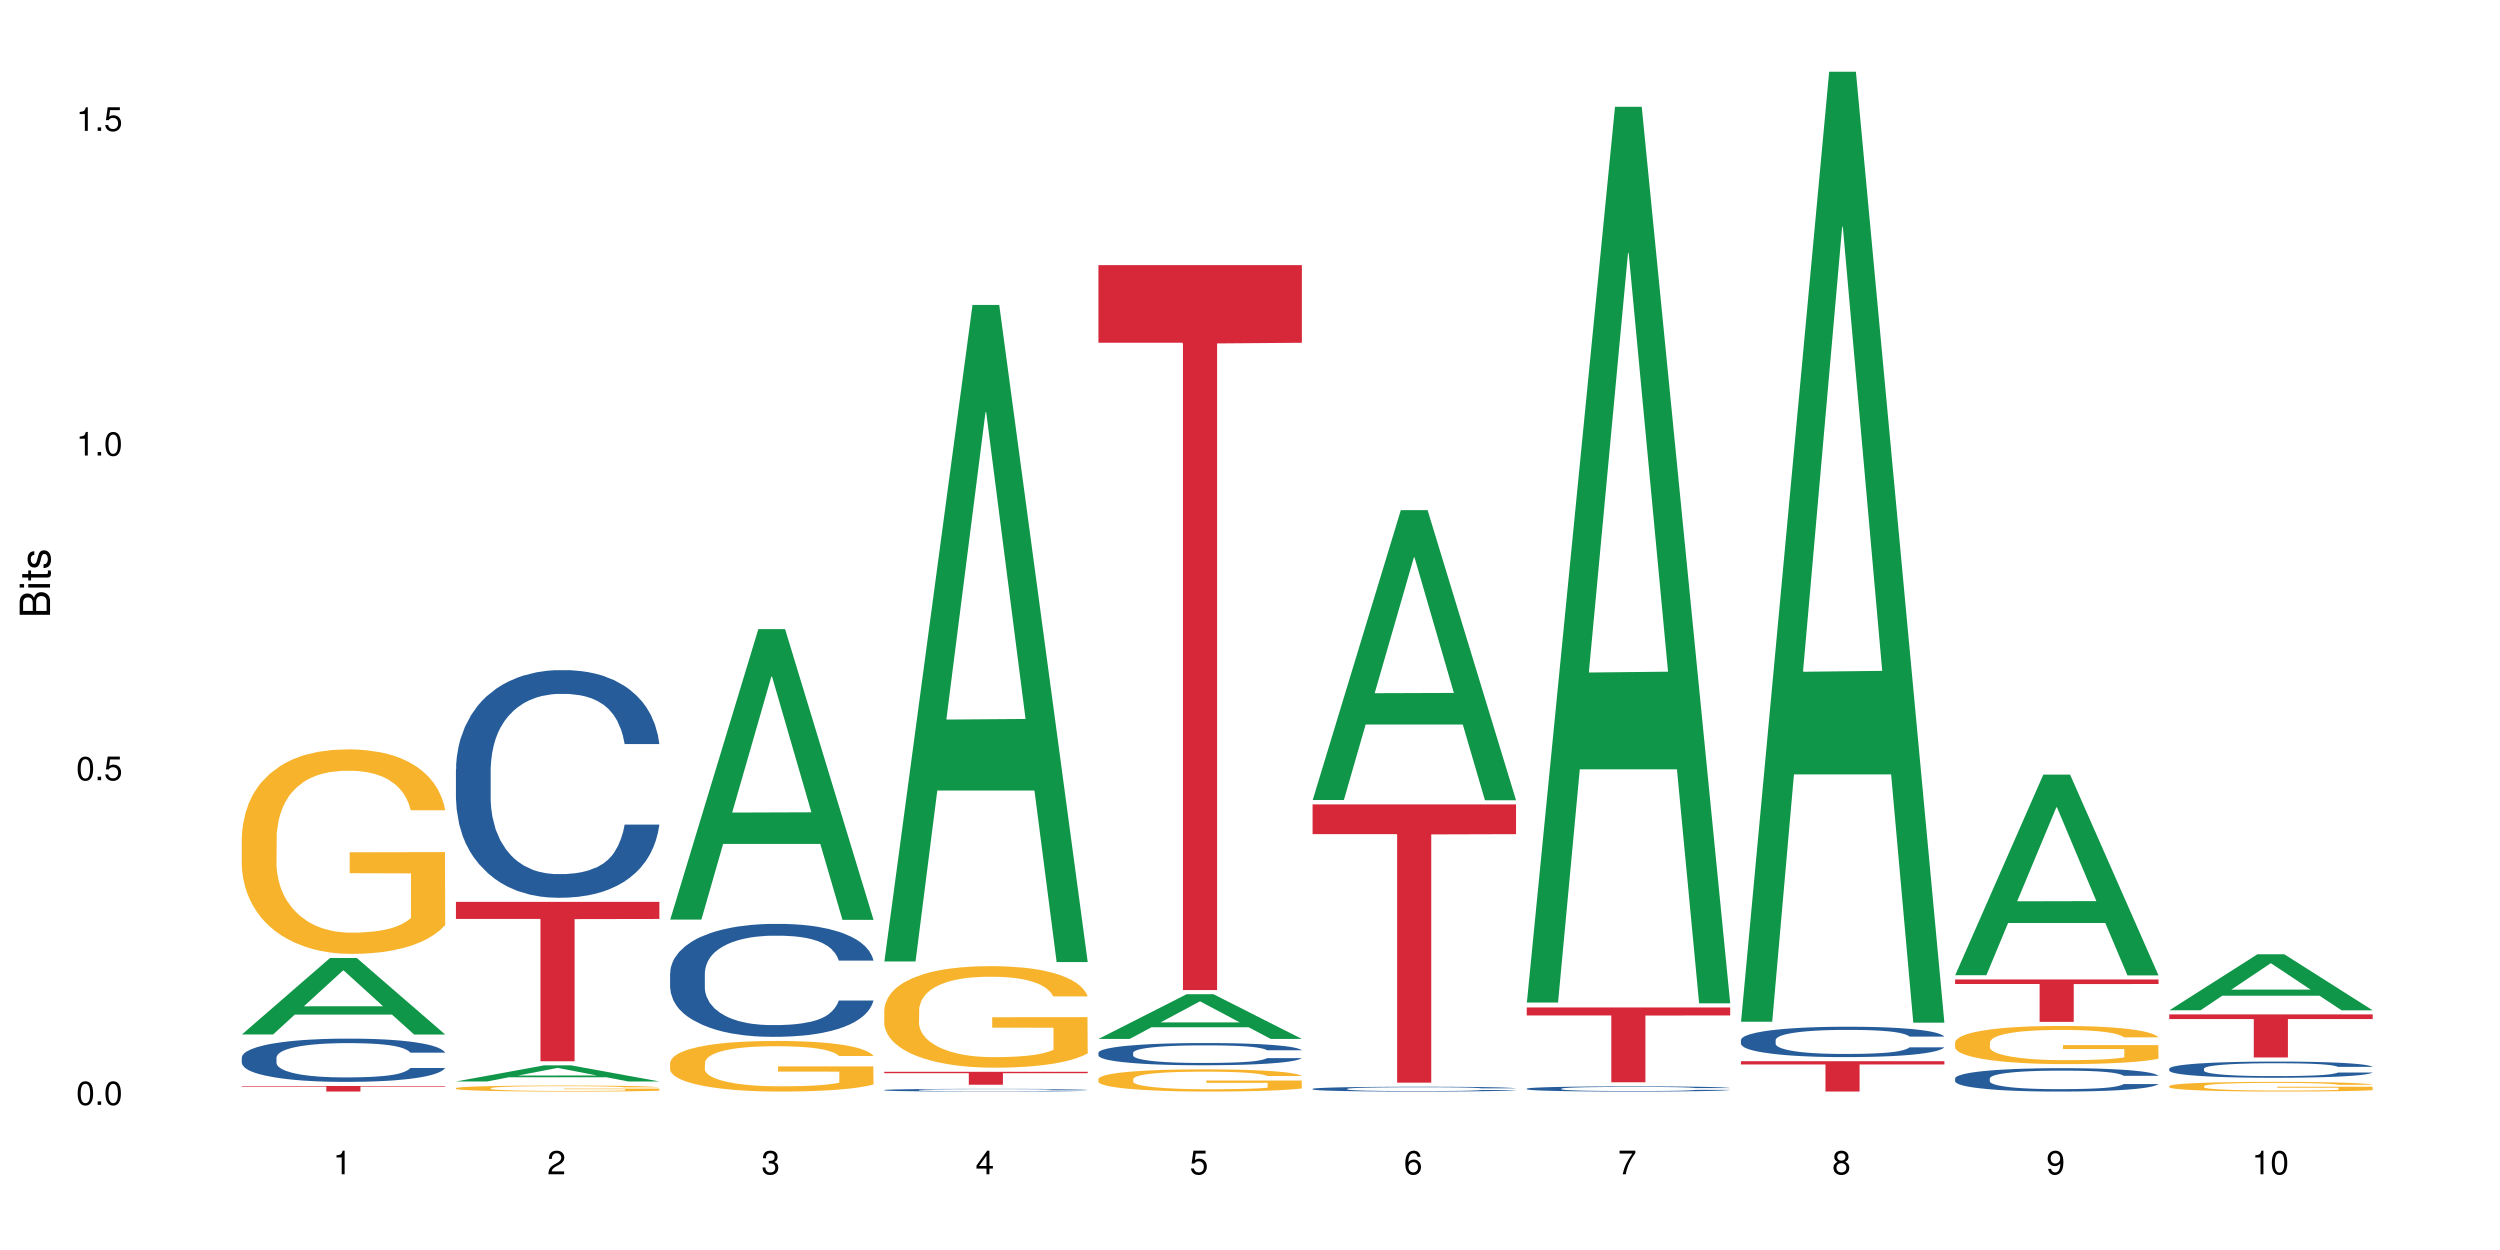 <?xml version="1.0" encoding="UTF-8"?>
<svg xmlns="http://www.w3.org/2000/svg" xmlns:xlink="http://www.w3.org/1999/xlink" width="720pt" height="360pt" viewBox="0 0 720 360" version="1.1">
<defs>
<g>
<symbol overflow="visible" id="glyph0-0">
<path style="stroke:none;" d=""/>
</symbol>
<symbol overflow="visible" id="glyph0-1">
<path style="stroke:none;" d="M 2.641 -6.797 C 2 -6.797 1.422 -6.531 1.078 -6.047 C 0.641 -5.453 0.406 -4.547 0.406 -3.297 C 0.406 -1 1.188 0.219 2.641 0.219 C 4.078 0.219 4.859 -1 4.859 -3.234 C 4.859 -4.562 4.656 -5.438 4.203 -6.047 C 3.844 -6.531 3.281 -6.797 2.641 -6.797 Z M 2.641 -6.047 C 3.547 -6.047 4 -5.125 4 -3.312 C 4 -1.375 3.562 -0.484 2.625 -0.484 C 1.734 -0.484 1.281 -1.422 1.281 -3.281 C 1.281 -5.141 1.734 -6.047 2.641 -6.047 Z M 2.641 -6.047 "/>
</symbol>
<symbol overflow="visible" id="glyph0-2">
<path style="stroke:none;" d="M 1.828 -1 L 0.828 -1 L 0.828 0 L 1.828 0 Z M 1.828 -1 "/>
</symbol>
<symbol overflow="visible" id="glyph0-3">
<path style="stroke:none;" d="M 4.562 -6.797 L 1.062 -6.797 L 0.547 -3.094 L 1.328 -3.094 C 1.719 -3.562 2.047 -3.734 2.578 -3.734 C 3.484 -3.734 4.062 -3.109 4.062 -2.094 C 4.062 -1.125 3.484 -0.531 2.578 -0.531 C 1.828 -0.531 1.375 -0.906 1.188 -1.672 L 0.328 -1.672 C 0.453 -1.109 0.547 -0.844 0.75 -0.594 C 1.125 -0.078 1.828 0.219 2.594 0.219 C 3.969 0.219 4.922 -0.781 4.922 -2.219 C 4.922 -3.562 4.031 -4.484 2.719 -4.484 C 2.25 -4.484 1.859 -4.359 1.469 -4.062 L 1.734 -5.969 L 4.562 -5.969 Z M 4.562 -6.797 "/>
</symbol>
<symbol overflow="visible" id="glyph0-4">
<path style="stroke:none;" d="M 2.484 -4.844 L 2.484 0 L 3.328 0 L 3.328 -6.797 L 2.766 -6.797 C 2.469 -5.75 2.281 -5.609 0.984 -5.453 L 0.984 -4.844 Z M 2.484 -4.844 "/>
</symbol>
<symbol overflow="visible" id="glyph0-5">
<path style="stroke:none;" d="M 4.859 -0.828 L 1.281 -0.828 C 1.359 -1.391 1.672 -1.75 2.5 -2.234 L 3.469 -2.75 C 4.406 -3.266 4.906 -3.969 4.906 -4.812 C 4.906 -5.375 4.672 -5.906 4.266 -6.266 C 3.859 -6.625 3.375 -6.797 2.719 -6.797 C 1.859 -6.797 1.219 -6.5 0.844 -5.922 C 0.609 -5.562 0.5 -5.125 0.484 -4.438 L 1.328 -4.438 C 1.359 -4.906 1.406 -5.188 1.531 -5.406 C 1.75 -5.812 2.188 -6.062 2.703 -6.062 C 3.469 -6.062 4.031 -5.516 4.031 -4.781 C 4.031 -4.25 3.719 -3.797 3.125 -3.438 L 2.234 -2.938 C 0.812 -2.141 0.406 -1.5 0.328 0 L 4.859 0 Z M 4.859 -0.828 "/>
</symbol>
<symbol overflow="visible" id="glyph0-6">
<path style="stroke:none;" d="M 2.125 -3.125 L 2.578 -3.125 C 3.516 -3.125 3.984 -2.703 3.984 -1.891 C 3.984 -1.031 3.469 -0.531 2.578 -0.531 C 1.656 -0.531 1.203 -0.984 1.156 -1.969 L 0.312 -1.969 C 0.344 -1.422 0.438 -1.078 0.609 -0.766 C 0.953 -0.109 1.625 0.219 2.547 0.219 C 3.953 0.219 4.859 -0.609 4.859 -1.906 C 4.859 -2.766 4.516 -3.25 3.703 -3.516 C 4.344 -3.766 4.656 -4.25 4.656 -4.938 C 4.656 -6.109 3.875 -6.797 2.578 -6.797 C 1.203 -6.797 0.484 -6.047 0.453 -4.609 L 1.297 -4.609 C 1.312 -5.016 1.344 -5.25 1.453 -5.453 C 1.641 -5.828 2.062 -6.062 2.594 -6.062 C 3.344 -6.062 3.797 -5.625 3.797 -4.906 C 3.797 -4.422 3.609 -4.141 3.25 -3.984 C 3.016 -3.891 2.719 -3.844 2.125 -3.844 Z M 2.125 -3.125 "/>
</symbol>
<symbol overflow="visible" id="glyph0-7">
<path style="stroke:none;" d="M 3.141 -1.625 L 3.141 0 L 3.984 0 L 3.984 -1.625 L 4.984 -1.625 L 4.984 -2.391 L 3.984 -2.391 L 3.984 -6.797 L 3.359 -6.797 L 0.266 -2.516 L 0.266 -1.625 Z M 3.141 -2.391 L 1 -2.391 L 3.141 -5.359 Z M 3.141 -2.391 "/>
</symbol>
<symbol overflow="visible" id="glyph0-8">
<path style="stroke:none;" d="M 4.781 -5.031 C 4.609 -6.141 3.891 -6.797 2.844 -6.797 C 2.094 -6.797 1.422 -6.438 1.031 -5.828 C 0.609 -5.172 0.406 -4.344 0.406 -3.094 C 0.406 -1.953 0.578 -1.234 0.984 -0.625 C 1.359 -0.078 1.953 0.219 2.703 0.219 C 3.984 0.219 4.922 -0.734 4.922 -2.078 C 4.922 -3.344 4.062 -4.234 2.844 -4.234 C 2.172 -4.234 1.641 -3.969 1.281 -3.469 C 1.281 -5.125 1.828 -6.047 2.797 -6.047 C 3.391 -6.047 3.797 -5.672 3.938 -5.031 Z M 2.734 -3.484 C 3.547 -3.484 4.062 -2.922 4.062 -2 C 4.062 -1.156 3.484 -0.531 2.703 -0.531 C 1.922 -0.531 1.328 -1.188 1.328 -2.047 C 1.328 -2.891 1.906 -3.484 2.734 -3.484 Z M 2.734 -3.484 "/>
</symbol>
<symbol overflow="visible" id="glyph0-9">
<path style="stroke:none;" d="M 4.984 -6.797 L 0.438 -6.797 L 0.438 -5.969 L 4.109 -5.969 C 2.5 -3.656 1.828 -2.234 1.328 0 L 2.219 0 C 2.594 -2.172 3.453 -4.047 4.984 -6.094 Z M 4.984 -6.797 "/>
</symbol>
<symbol overflow="visible" id="glyph0-10">
<path style="stroke:none;" d="M 3.75 -3.578 C 4.453 -4 4.688 -4.344 4.688 -4.984 C 4.688 -6.047 3.844 -6.797 2.641 -6.797 C 1.438 -6.797 0.594 -6.047 0.594 -4.984 C 0.594 -4.359 0.828 -4.016 1.516 -3.578 C 0.734 -3.203 0.359 -2.641 0.359 -1.891 C 0.359 -0.641 1.297 0.219 2.641 0.219 C 3.984 0.219 4.922 -0.641 4.922 -1.875 C 4.922 -2.641 4.531 -3.203 3.75 -3.578 Z M 2.641 -6.047 C 3.359 -6.047 3.812 -5.625 3.812 -4.969 C 3.812 -4.344 3.344 -3.922 2.641 -3.922 C 1.922 -3.922 1.453 -4.344 1.453 -4.984 C 1.453 -5.625 1.922 -6.047 2.641 -6.047 Z M 2.641 -3.203 C 3.484 -3.203 4.062 -2.672 4.062 -1.875 C 4.062 -1.062 3.484 -0.531 2.625 -0.531 C 1.797 -0.531 1.219 -1.078 1.219 -1.875 C 1.219 -2.672 1.797 -3.203 2.641 -3.203 Z M 2.641 -3.203 "/>
</symbol>
<symbol overflow="visible" id="glyph0-11">
<path style="stroke:none;" d="M 0.516 -1.547 C 0.672 -0.438 1.406 0.219 2.438 0.219 C 3.188 0.219 3.859 -0.141 4.266 -0.75 C 4.688 -1.406 4.891 -2.25 4.891 -3.484 C 4.891 -4.625 4.703 -5.359 4.312 -5.953 C 3.938 -6.5 3.344 -6.797 2.594 -6.797 C 1.297 -6.797 0.359 -5.844 0.359 -4.516 C 0.359 -3.25 1.234 -2.344 2.453 -2.344 C 3.094 -2.344 3.562 -2.578 4.016 -3.109 C 4 -1.453 3.469 -0.531 2.5 -0.531 C 1.906 -0.531 1.484 -0.906 1.359 -1.547 Z M 2.578 -6.062 C 3.375 -6.062 3.969 -5.406 3.969 -4.531 C 3.969 -3.688 3.375 -3.094 2.547 -3.094 C 1.734 -3.094 1.234 -3.672 1.234 -4.578 C 1.234 -5.438 1.797 -6.062 2.578 -6.062 Z M 2.578 -6.062 "/>
</symbol>
<symbol overflow="visible" id="glyph1-0">
<path style="stroke:none;" d=""/>
</symbol>
<symbol overflow="visible" id="glyph1-1">
<path style="stroke:none;" d="M 0 -0.953 L 0 -4.891 C 0 -5.719 -0.234 -6.344 -0.734 -6.797 C -1.188 -7.234 -1.812 -7.469 -2.5 -7.469 C -3.547 -7.469 -4.188 -7 -4.625 -5.875 C -4.984 -6.672 -5.641 -7.094 -6.531 -7.094 C -7.156 -7.094 -7.734 -6.859 -8.141 -6.391 C -8.562 -5.938 -8.75 -5.344 -8.75 -4.5 L -8.75 -0.953 Z M -4.984 -2.062 L -7.766 -2.062 L -7.766 -4.219 C -7.766 -4.844 -7.688 -5.203 -7.453 -5.5 C -7.219 -5.812 -6.859 -5.969 -6.375 -5.969 C -5.906 -5.969 -5.531 -5.812 -5.297 -5.5 C -5.062 -5.203 -4.984 -4.844 -4.984 -4.219 Z M -0.984 -2.062 L -4 -2.062 L -4 -4.781 C -4 -5.328 -3.859 -5.688 -3.578 -5.953 C -3.297 -6.219 -2.922 -6.359 -2.484 -6.359 C -2.062 -6.359 -1.688 -6.219 -1.406 -5.953 C -1.109 -5.688 -0.984 -5.328 -0.984 -4.781 Z M -0.984 -2.062 "/>
</symbol>
<symbol overflow="visible" id="glyph1-2">
<path style="stroke:none;" d="M -6.281 -1.797 L -6.281 -0.797 L 0 -0.797 L 0 -1.797 Z M -8.75 -1.797 L -8.75 -0.797 L -7.484 -0.797 L -7.484 -1.797 Z M -8.75 -1.797 "/>
</symbol>
<symbol overflow="visible" id="glyph1-3">
<path style="stroke:none;" d="M -6.281 -3.047 L -6.281 -2.016 L -8.016 -2.016 L -8.016 -1.016 L -6.281 -1.016 L -6.281 -0.172 L -5.469 -0.172 L -5.469 -1.016 L -0.719 -1.016 C -0.078 -1.016 0.281 -1.453 0.281 -2.234 C 0.281 -2.469 0.25 -2.719 0.188 -3.047 L -0.641 -3.047 C -0.609 -2.922 -0.594 -2.766 -0.594 -2.562 C -0.594 -2.141 -0.719 -2.016 -1.156 -2.016 L -5.469 -2.016 L -5.469 -3.047 Z M -6.281 -3.047 "/>
</symbol>
<symbol overflow="visible" id="glyph1-4">
<path style="stroke:none;" d="M -4.531 -5.25 C -5.766 -5.25 -6.469 -4.422 -6.469 -2.969 C -6.469 -1.516 -5.719 -0.562 -4.547 -0.562 C -3.562 -0.562 -3.094 -1.062 -2.734 -2.562 L -2.516 -3.484 C -2.344 -4.188 -2.094 -4.469 -1.625 -4.469 C -1.047 -4.469 -0.641 -3.875 -0.641 -3 C -0.641 -2.453 -0.797 -2 -1.062 -1.75 C -1.25 -1.594 -1.422 -1.531 -1.875 -1.469 L -1.875 -0.406 C -0.422 -0.453 0.281 -1.266 0.281 -2.922 C 0.281 -4.5 -0.5 -5.516 -1.719 -5.516 C -2.656 -5.516 -3.172 -4.984 -3.469 -3.734 L -3.703 -2.766 C -3.891 -1.953 -4.156 -1.609 -4.594 -1.609 C -5.172 -1.609 -5.547 -2.125 -5.547 -2.938 C -5.547 -3.75 -5.203 -4.172 -4.531 -4.203 Z M -4.531 -5.25 "/>
</symbol>
</g>
</defs>
<g id="surface101061">
<rect x="0" y="0" width="720" height="360" style="fill:rgb(100%,100%,100%);fill-opacity:1;stroke:none;"/>
<path style=" stroke:none;fill-rule:nonzero;fill:rgb(6.275%,58.824%,28.235%);fill-opacity:1;" d="M 69.629 297.934 L 69.691 297.914 L 95.047 275.902 L 102.746 275.902 L 128.223 297.953 L 119.273 297.953 L 112.887 292.199 L 84.902 292.199 L 78.645 297.934 L 69.629 297.934 L 87.598 289.816 L 110.32 289.797 L 98.988 279.508 L 98.863 279.484 L 98.738 279.547 L 87.535 289.797 L 87.598 289.816 Z M 69.629 297.934 "/>
<path style=" stroke:none;fill-rule:nonzero;fill:rgb(14.51%,36.078%,60%);fill-opacity:1;" d="M 69.629 304.551 L 69.699 304.539 L 69.699 304.266 L 69.914 303.832 L 70.414 303.289 L 70.914 302.91 L 72.203 302.242 L 73.988 301.594 L 75.848 301.09 L 77.203 300.797 L 78.418 300.566 L 81.207 300.148 L 82.992 299.93 L 84.922 299.738 L 87.281 299.543 L 88.996 299.43 L 92.852 299.246 L 95.711 299.168 L 97.926 299.133 L 102.715 299.133 L 105.574 299.18 L 107.645 299.238 L 109.93 299.328 L 111.859 299.43 L 115.219 299.68 L 118.219 300 L 119.578 300.18 L 121.723 300.535 L 123.367 300.875 L 124.508 301.172 L 125.797 301.594 L 126.938 302.105 L 127.797 302.684 L 128.223 303.172 L 118.219 303.172 L 117.719 302.719 L 117.148 302.367 L 116.078 301.898 L 115.004 301.57 L 113.504 301.238 L 112.148 301.023 L 110.289 300.809 L 108.645 300.672 L 106.93 300.566 L 105.285 300.5 L 102.141 300.43 L 98.5 300.43 L 97.141 300.453 L 94.355 300.547 L 92.852 300.625 L 90.711 300.785 L 89.207 300.934 L 87.422 301.16 L 86.207 301.352 L 84.707 301.648 L 83.637 301.91 L 82.422 302.285 L 81.707 302.57 L 81.062 302.891 L 80.492 303.266 L 80.062 303.664 L 79.777 304.086 L 79.633 304.492 L 79.633 306.258 L 79.777 306.668 L 80.133 307.145 L 81.062 307.84 L 82.422 308.441 L 83.992 308.922 L 85.492 309.262 L 86.352 309.422 L 87.492 309.602 L 89.281 309.832 L 91.852 310.059 L 93.352 310.148 L 95.641 310.242 L 97.996 310.285 L 101.141 310.285 L 103.93 310.242 L 105.785 310.184 L 107.715 310.094 L 110.359 309.898 L 112.004 309.715 L 113.434 309.5 L 114.504 309.285 L 115.219 309.102 L 116.293 308.75 L 117.148 308.363 L 117.793 307.965 L 118.219 307.578 L 128.223 307.578 L 127.797 308.031 L 127.152 308.477 L 126.508 308.805 L 125.508 309.203 L 124.367 309.559 L 122.723 309.957 L 121.363 310.219 L 119.578 310.504 L 117.934 310.719 L 116.148 310.91 L 113.504 311.141 L 111.789 311.254 L 109.93 311.355 L 107.715 311.445 L 104.93 311.527 L 101.93 311.57 L 99.141 311.582 L 96.141 311.559 L 93.926 311.516 L 90.996 311.414 L 87.352 311.207 L 84.707 310.992 L 82.633 310.773 L 80.848 310.547 L 78.848 310.242 L 76.273 309.738 L 74.703 309.352 L 73.633 309.035 L 72.418 308.59 L 71.559 308.191 L 70.559 307.555 L 69.844 306.746 L 69.629 306.121 Z M 69.629 304.551 "/>
<path style=" stroke:none;fill-rule:nonzero;fill:rgb(96.863%,70.196%,16.863%);fill-opacity:1;" d="M 69.629 241.047 L 69.699 240.992 L 69.699 239.918 L 69.988 237.496 L 70.703 234.16 L 71.629 231.414 L 72.629 229.266 L 73.273 228.133 L 74.344 226.52 L 75.273 225.336 L 77.633 222.914 L 80.633 220.656 L 82.277 219.688 L 84.137 218.773 L 86.777 217.75 L 87.992 217.375 L 91.711 216.512 L 95.926 215.977 L 100.57 215.812 L 102.715 215.867 L 105.645 216.082 L 109.645 216.676 L 111.934 217.215 L 113.719 217.75 L 115.578 218.449 L 117.863 219.527 L 120.008 220.816 L 121.723 222.109 L 123.438 223.723 L 124.867 225.445 L 126.082 227.328 L 127.152 229.586 L 127.797 231.469 L 128.223 233.352 L 118.293 233.352 L 117.719 231.469 L 117.078 230.016 L 116.004 228.242 L 114.934 226.949 L 113.863 225.93 L 111.859 224.531 L 110.145 223.668 L 108.004 222.914 L 105.93 222.43 L 103.57 222.109 L 102.141 222 L 98.355 222 L 94.926 222.379 L 92.926 222.809 L 91.496 223.238 L 89.496 224.047 L 88.281 224.691 L 87.566 225.121 L 85.422 226.789 L 83.992 228.297 L 83.207 229.316 L 82.207 230.934 L 81.492 232.383 L 80.707 234.535 L 80.277 236.148 L 79.703 239.809 L 79.633 249.492 L 79.848 251.535 L 80.277 253.742 L 80.848 255.68 L 81.707 257.723 L 82.562 259.285 L 84.062 261.383 L 85.352 262.781 L 86.352 263.695 L 88.281 265.148 L 89.066 265.633 L 90.922 266.602 L 92.852 267.355 L 95.211 268 L 96.996 268.32 L 99.855 268.59 L 103.5 268.59 L 107.789 268.27 L 110.504 267.836 L 112.359 267.406 L 113.574 267.031 L 115.078 266.438 L 116.148 265.902 L 117.148 265.309 L 118.363 264.395 L 118.363 251.535 L 100.715 251.484 L 100.715 245.457 L 128.152 245.402 L 128.223 266.438 L 126.723 267.891 L 124.867 269.289 L 123.078 270.367 L 121.223 271.281 L 118.578 272.305 L 116.434 272.949 L 113.148 273.703 L 110.145 274.188 L 107 274.508 L 104.215 274.672 L 100.93 274.723 L 97.996 274.617 L 94.855 274.293 L 92.352 273.863 L 90.066 273.324 L 87.781 272.625 L 84.922 271.496 L 83.062 270.582 L 81.133 269.453 L 79.203 268.105 L 77.488 266.652 L 76.348 265.523 L 75.203 264.234 L 73.988 262.621 L 72.844 260.789 L 71.988 259.121 L 71.203 257.238 L 70.629 255.465 L 70.059 253.043 L 69.773 251.105 L 69.629 249.438 Z M 69.629 241.047 "/>
<path style=" stroke:none;fill-rule:nonzero;fill:rgb(83.922%,15.686%,22.353%);fill-opacity:1;" d="M 69.629 312.762 L 128.223 312.762 L 128.223 312.934 L 103.805 312.938 L 103.805 314.371 L 93.98 314.371 L 93.98 312.938 L 93.836 312.934 L 69.629 312.934 Z M 69.629 312.762 "/>
<path style=" stroke:none;fill-rule:nonzero;fill:rgb(6.275%,58.824%,28.235%);fill-opacity:1;" d="M 131.309 311.453 L 131.371 311.449 L 156.727 306.816 L 164.426 306.816 L 189.902 311.461 L 180.953 311.461 L 174.566 310.246 L 146.582 310.246 L 140.324 311.453 L 131.309 311.453 L 149.273 309.746 L 172 309.742 L 160.668 307.574 L 160.543 307.57 L 160.418 307.582 L 149.211 309.742 L 149.273 309.746 Z M 131.309 311.453 "/>
<path style=" stroke:none;fill-rule:nonzero;fill:rgb(14.51%,36.078%,60%);fill-opacity:1;" d="M 131.309 221.543 L 131.379 221.484 L 131.379 220.043 L 131.594 217.77 L 132.094 214.891 L 132.594 212.914 L 133.883 209.379 L 135.668 205.965 L 137.523 203.328 L 138.883 201.773 L 140.098 200.574 L 142.883 198.355 L 144.672 197.219 L 146.602 196.199 L 148.957 195.184 L 150.672 194.582 L 154.531 193.625 L 157.391 193.203 L 159.605 193.023 L 164.395 193.023 L 167.25 193.266 L 169.324 193.562 L 171.609 194.043 L 173.539 194.582 L 176.898 195.902 L 179.898 197.578 L 181.258 198.535 L 183.402 200.395 L 185.043 202.191 L 186.188 203.75 L 187.473 205.965 L 188.617 208.66 L 189.477 211.719 L 189.902 214.293 L 179.898 214.293 L 179.398 211.898 L 178.828 210.039 L 177.758 207.582 L 176.684 205.848 L 175.184 204.109 L 173.824 202.969 L 171.969 201.832 L 170.324 201.113 L 168.609 200.574 L 166.965 200.215 L 163.82 199.855 L 160.176 199.855 L 158.82 199.973 L 156.031 200.453 L 154.531 200.875 L 152.387 201.711 L 150.887 202.492 L 149.102 203.688 L 147.887 204.707 L 146.387 206.266 L 145.312 207.645 L 144.098 209.621 L 143.387 211.117 L 142.742 212.797 L 142.172 214.773 L 141.742 216.871 L 141.457 219.086 L 141.312 221.242 L 141.312 230.527 L 141.457 232.688 L 141.812 235.203 L 142.742 238.855 L 144.098 242.031 L 145.672 244.547 L 147.172 246.344 L 148.031 247.184 L 149.172 248.145 L 150.961 249.34 L 153.531 250.539 L 155.031 251.02 L 157.32 251.496 L 159.676 251.738 L 162.82 251.738 L 165.609 251.496 L 167.465 251.199 L 169.395 250.719 L 172.039 249.699 L 173.684 248.742 L 175.113 247.602 L 176.184 246.465 L 176.898 245.508 L 177.969 243.648 L 178.828 241.613 L 179.473 239.516 L 179.898 237.48 L 189.902 237.48 L 189.477 239.875 L 188.832 242.211 L 188.188 243.949 L 187.188 246.047 L 186.047 247.902 L 184.402 250 L 183.043 251.379 L 181.258 252.875 L 179.613 254.016 L 177.828 255.031 L 175.184 256.23 L 173.469 256.828 L 171.609 257.367 L 169.395 257.848 L 166.609 258.266 L 163.605 258.508 L 160.82 258.566 L 157.82 258.445 L 155.605 258.207 L 152.676 257.668 L 149.031 256.59 L 146.387 255.453 L 144.312 254.312 L 142.527 253.113 L 140.527 251.496 L 137.953 248.863 L 136.383 246.824 L 135.309 245.148 L 134.094 242.812 L 133.238 240.715 L 132.238 237.359 L 131.523 233.105 L 131.309 229.809 Z M 131.309 221.543 "/>
<path style=" stroke:none;fill-rule:nonzero;fill:rgb(96.863%,70.196%,16.863%);fill-opacity:1;" d="M 131.309 313.379 L 131.379 313.379 L 131.379 313.348 L 131.664 313.277 L 132.379 313.18 L 133.309 313.098 L 134.309 313.035 L 134.953 313 L 136.023 312.953 L 136.953 312.918 L 139.312 312.848 L 142.312 312.781 L 143.957 312.754 L 145.812 312.727 L 148.457 312.695 L 149.672 312.684 L 153.391 312.66 L 157.605 312.645 L 162.25 312.641 L 164.395 312.641 L 167.324 312.648 L 171.324 312.664 L 173.613 312.68 L 175.398 312.695 L 177.254 312.715 L 179.543 312.746 L 181.688 312.785 L 183.402 312.824 L 185.117 312.871 L 186.547 312.922 L 187.762 312.977 L 188.832 313.043 L 189.477 313.098 L 189.902 313.156 L 179.973 313.156 L 179.398 313.098 L 178.758 313.055 L 177.684 313.004 L 176.613 312.965 L 175.539 312.938 L 173.539 312.895 L 171.824 312.871 L 169.68 312.848 L 167.609 312.832 L 165.25 312.824 L 163.82 312.82 L 160.035 312.82 L 156.605 312.832 L 154.605 312.844 L 153.176 312.855 L 151.172 312.879 L 149.957 312.898 L 149.246 312.914 L 147.102 312.961 L 145.672 313.004 L 144.887 313.035 L 143.887 313.082 L 143.172 313.125 L 142.383 313.188 L 141.957 313.238 L 141.383 313.344 L 141.312 313.629 L 141.527 313.688 L 141.957 313.754 L 142.527 313.812 L 143.387 313.871 L 144.242 313.918 L 145.742 313.977 L 147.027 314.02 L 148.031 314.047 L 149.957 314.09 L 150.746 314.102 L 152.602 314.133 L 154.531 314.152 L 156.891 314.172 L 158.676 314.184 L 161.535 314.191 L 165.18 314.191 L 169.469 314.18 L 172.184 314.168 L 174.039 314.156 L 175.254 314.145 L 176.754 314.129 L 177.828 314.109 L 178.828 314.094 L 180.043 314.066 L 180.043 313.688 L 162.391 313.688 L 162.391 313.512 L 189.832 313.508 L 189.902 314.129 L 188.402 314.168 L 186.547 314.211 L 184.758 314.242 L 182.902 314.27 L 180.258 314.301 L 178.113 314.32 L 174.824 314.34 L 171.824 314.355 L 168.68 314.363 L 165.895 314.367 L 162.605 314.371 L 159.676 314.367 L 156.531 314.359 L 154.031 314.344 L 151.746 314.328 L 149.457 314.309 L 146.602 314.277 L 144.742 314.25 L 142.812 314.215 L 140.883 314.176 L 139.168 314.133 L 138.027 314.102 L 136.883 314.062 L 135.668 314.016 L 134.523 313.961 L 133.668 313.91 L 132.879 313.855 L 132.309 313.805 L 131.738 313.734 L 131.453 313.676 L 131.309 313.629 Z M 131.309 313.379 "/>
<path style=" stroke:none;fill-rule:nonzero;fill:rgb(83.922%,15.686%,22.353%);fill-opacity:1;" d="M 131.309 259.746 L 189.902 259.746 L 189.902 264.66 L 165.484 264.703 L 165.484 305.637 L 155.656 305.637 L 155.656 264.746 L 155.516 264.66 L 131.309 264.66 Z M 131.309 259.746 "/>
<path style=" stroke:none;fill-rule:nonzero;fill:rgb(6.275%,58.824%,28.235%);fill-opacity:1;" d="M 192.988 264.836 L 193.051 264.758 L 218.402 181.188 L 226.105 181.188 L 251.582 264.914 L 242.629 264.914 L 236.246 243.059 L 208.262 243.059 L 202.004 264.836 L 192.988 264.836 L 210.953 234.02 L 233.68 233.938 L 222.348 194.867 L 222.223 194.789 L 222.098 195.023 L 210.891 233.938 L 210.953 234.02 Z M 192.988 264.836 "/>
<path style=" stroke:none;fill-rule:nonzero;fill:rgb(14.51%,36.078%,60%);fill-opacity:1;" d="M 192.988 280.242 L 193.059 280.215 L 193.059 279.5 L 193.273 278.371 L 193.773 276.945 L 194.273 275.965 L 195.559 274.211 L 197.348 272.516 L 199.203 271.207 L 200.562 270.434 L 201.777 269.84 L 204.562 268.738 L 206.352 268.176 L 208.281 267.668 L 210.637 267.164 L 212.352 266.867 L 216.211 266.391 L 219.07 266.184 L 221.285 266.094 L 226.074 266.094 L 228.93 266.215 L 231.004 266.363 L 233.289 266.598 L 235.219 266.867 L 238.578 267.52 L 241.578 268.352 L 242.938 268.828 L 245.082 269.75 L 246.723 270.641 L 247.867 271.414 L 249.152 272.516 L 250.297 273.852 L 251.152 275.367 L 251.582 276.648 L 241.578 276.648 L 241.078 275.457 L 240.508 274.535 L 239.434 273.316 L 238.363 272.457 L 236.863 271.594 L 235.504 271.027 L 233.648 270.465 L 232.004 270.105 L 230.289 269.84 L 228.645 269.66 L 225.5 269.484 L 221.855 269.484 L 220.5 269.543 L 217.711 269.781 L 216.211 269.988 L 214.066 270.406 L 212.566 270.789 L 210.781 271.387 L 209.566 271.891 L 208.066 272.664 L 206.992 273.348 L 205.777 274.328 L 205.062 275.07 L 204.422 275.902 L 203.848 276.883 L 203.422 277.926 L 203.133 279.023 L 202.992 280.094 L 202.992 284.703 L 203.133 285.773 L 203.492 287.02 L 204.422 288.836 L 205.777 290.41 L 207.352 291.66 L 208.852 292.551 L 209.707 292.965 L 210.852 293.441 L 212.637 294.035 L 215.211 294.633 L 216.711 294.871 L 219 295.105 L 221.355 295.227 L 224.5 295.227 L 227.289 295.105 L 229.145 294.957 L 231.074 294.719 L 233.719 294.215 L 235.363 293.738 L 236.793 293.176 L 237.863 292.609 L 238.578 292.133 L 239.648 291.211 L 240.508 290.203 L 241.148 289.16 L 241.578 288.152 L 251.582 288.152 L 251.152 289.34 L 250.512 290.5 L 249.867 291.363 L 248.867 292.402 L 247.723 293.324 L 246.082 294.363 L 244.723 295.047 L 242.938 295.789 L 241.293 296.355 L 239.508 296.859 L 236.863 297.457 L 235.148 297.754 L 233.289 298.02 L 231.074 298.258 L 228.289 298.465 L 225.285 298.586 L 222.5 298.613 L 219.5 298.555 L 217.285 298.438 L 214.352 298.168 L 210.711 297.633 L 208.066 297.07 L 205.992 296.504 L 204.207 295.91 L 202.207 295.105 L 199.633 293.801 L 198.062 292.789 L 196.988 291.957 L 195.773 290.797 L 194.918 289.758 L 193.918 288.09 L 193.203 285.98 L 192.988 284.348 Z M 192.988 280.242 "/>
<path style=" stroke:none;fill-rule:nonzero;fill:rgb(96.863%,70.196%,16.863%);fill-opacity:1;" d="M 192.988 306.039 L 193.059 306.023 L 193.059 305.758 L 193.344 305.16 L 194.059 304.332 L 194.988 303.656 L 195.988 303.121 L 196.633 302.844 L 197.703 302.441 L 198.633 302.152 L 200.992 301.551 L 203.992 300.992 L 205.637 300.754 L 207.492 300.527 L 210.137 300.273 L 211.352 300.18 L 215.066 299.969 L 219.285 299.836 L 223.93 299.793 L 226.074 299.809 L 229.004 299.859 L 233.004 300.008 L 235.289 300.141 L 237.078 300.273 L 238.934 300.445 L 241.223 300.711 L 243.367 301.031 L 245.082 301.352 L 246.797 301.75 L 248.223 302.176 L 249.438 302.645 L 250.512 303.203 L 251.152 303.668 L 251.582 304.133 L 241.648 304.133 L 241.078 303.668 L 240.434 303.309 L 239.363 302.871 L 238.293 302.551 L 237.219 302.297 L 235.219 301.949 L 233.504 301.738 L 231.359 301.551 L 229.289 301.43 L 226.93 301.352 L 225.5 301.324 L 221.715 301.324 L 218.285 301.418 L 216.281 301.523 L 214.855 301.633 L 212.852 301.832 L 211.637 301.992 L 210.922 302.098 L 208.781 302.512 L 207.352 302.883 L 206.566 303.137 L 205.562 303.535 L 204.852 303.895 L 204.062 304.426 L 203.637 304.824 L 203.062 305.73 L 202.992 308.129 L 203.207 308.633 L 203.637 309.18 L 204.207 309.66 L 205.062 310.164 L 205.922 310.551 L 207.422 311.07 L 208.707 311.414 L 209.707 311.641 L 211.637 312 L 212.426 312.121 L 214.281 312.359 L 216.211 312.547 L 218.57 312.707 L 220.355 312.785 L 223.215 312.852 L 226.859 312.852 L 231.145 312.773 L 233.863 312.668 L 235.719 312.559 L 236.934 312.469 L 238.434 312.32 L 239.508 312.188 L 240.508 312.043 L 241.723 311.816 L 241.723 308.633 L 224.07 308.621 L 224.07 307.129 L 251.512 307.117 L 251.582 312.32 L 250.082 312.68 L 248.223 313.027 L 246.438 313.293 L 244.578 313.52 L 241.938 313.773 L 239.793 313.93 L 236.504 314.117 L 233.504 314.238 L 230.359 314.316 L 227.574 314.355 L 224.285 314.371 L 221.355 314.344 L 218.211 314.266 L 215.711 314.156 L 213.426 314.023 L 211.137 313.852 L 208.281 313.57 L 206.422 313.344 L 204.492 313.066 L 202.562 312.734 L 200.848 312.375 L 199.703 312.094 L 198.562 311.773 L 197.348 311.375 L 196.203 310.922 L 195.348 310.512 L 194.559 310.043 L 193.988 309.605 L 193.418 309.008 L 193.129 308.527 L 192.988 308.113 Z M 192.988 306.039 "/>
<path style=" stroke:none;fill-rule:nonzero;fill:rgb(6.275%,58.824%,28.235%);fill-opacity:1;" d="M 254.668 276.895 L 254.73 276.715 L 280.082 87.824 L 287.781 87.824 L 313.262 277.07 L 304.309 277.07 L 297.926 227.672 L 269.941 227.672 L 263.68 276.895 L 254.668 276.895 L 272.633 207.234 L 295.359 207.059 L 284.027 118.742 L 283.902 118.562 L 283.777 119.098 L 272.57 207.059 L 272.633 207.234 Z M 254.668 276.895 "/>
<path style=" stroke:none;fill-rule:nonzero;fill:rgb(14.51%,36.078%,60%);fill-opacity:1;" d="M 254.668 313.93 L 254.738 313.926 L 254.738 313.91 L 254.953 313.883 L 255.453 313.848 L 255.953 313.824 L 257.238 313.781 L 259.027 313.742 L 260.883 313.711 L 262.242 313.691 L 263.457 313.676 L 266.242 313.652 L 268.031 313.637 L 269.957 313.625 L 272.316 313.613 L 274.031 313.605 L 277.891 313.594 L 280.75 313.59 L 282.965 313.586 L 287.75 313.586 L 290.609 313.59 L 292.684 313.594 L 294.969 313.598 L 296.898 313.605 L 300.258 313.621 L 303.258 313.641 L 304.617 313.652 L 306.758 313.676 L 308.402 313.695 L 309.547 313.715 L 310.832 313.742 L 311.977 313.773 L 312.832 313.809 L 313.262 313.84 L 303.258 313.84 L 302.758 313.812 L 302.188 313.789 L 301.113 313.762 L 300.043 313.742 L 298.543 313.719 L 297.184 313.707 L 295.328 313.691 L 293.684 313.684 L 291.969 313.676 L 290.324 313.672 L 287.18 313.668 L 283.535 313.668 L 282.18 313.672 L 279.391 313.676 L 277.891 313.68 L 275.746 313.691 L 274.246 313.699 L 272.461 313.715 L 271.246 313.727 L 269.746 313.746 L 268.672 313.762 L 267.457 313.785 L 266.742 313.805 L 266.102 313.824 L 265.527 313.848 L 265.102 313.871 L 264.812 313.898 L 264.672 313.926 L 264.672 314.035 L 264.812 314.062 L 265.172 314.09 L 266.102 314.137 L 267.457 314.172 L 269.031 314.203 L 270.531 314.223 L 271.387 314.234 L 272.531 314.246 L 274.316 314.262 L 276.891 314.273 L 278.391 314.281 L 280.676 314.285 L 283.035 314.289 L 286.18 314.289 L 288.965 314.285 L 290.824 314.281 L 292.754 314.277 L 295.398 314.266 L 297.043 314.254 L 298.469 314.238 L 299.543 314.227 L 300.258 314.215 L 301.328 314.191 L 302.188 314.168 L 302.828 314.145 L 303.258 314.117 L 313.262 314.117 L 312.832 314.148 L 312.191 314.176 L 311.547 314.195 L 310.547 314.223 L 309.402 314.242 L 307.762 314.27 L 306.402 314.285 L 304.617 314.301 L 302.973 314.316 L 301.188 314.328 L 298.543 314.344 L 296.828 314.352 L 294.969 314.355 L 292.754 314.363 L 289.969 314.367 L 286.965 314.371 L 281.176 314.371 L 278.961 314.367 L 276.031 314.359 L 272.387 314.348 L 269.746 314.332 L 267.672 314.32 L 265.887 314.305 L 263.887 314.285 L 261.312 314.254 L 259.742 314.23 L 258.668 314.211 L 257.453 314.184 L 256.598 314.156 L 255.598 314.117 L 254.883 314.066 L 254.668 314.027 Z M 254.668 313.93 "/>
<path style=" stroke:none;fill-rule:nonzero;fill:rgb(96.863%,70.196%,16.863%);fill-opacity:1;" d="M 254.668 290.777 L 254.738 290.75 L 254.738 290.219 L 255.023 289.016 L 255.738 287.359 L 256.668 285.996 L 257.668 284.93 L 258.312 284.367 L 259.383 283.566 L 260.312 282.977 L 262.672 281.777 L 265.672 280.652 L 267.316 280.172 L 269.172 279.719 L 271.816 279.211 L 273.031 279.023 L 276.746 278.598 L 280.965 278.332 L 285.609 278.25 L 287.75 278.277 L 290.68 278.383 L 294.684 278.676 L 296.969 278.945 L 298.758 279.211 L 300.613 279.559 L 302.902 280.094 L 305.043 280.734 L 306.758 281.375 L 308.473 282.176 L 309.902 283.031 L 311.117 283.965 L 312.191 285.09 L 312.832 286.023 L 313.262 286.957 L 303.328 286.957 L 302.758 286.023 L 302.113 285.301 L 301.043 284.422 L 299.973 283.781 L 298.898 283.273 L 296.898 282.578 L 295.184 282.148 L 293.039 281.777 L 290.969 281.535 L 288.609 281.375 L 287.18 281.32 L 283.395 281.32 L 279.961 281.508 L 277.961 281.723 L 276.531 281.938 L 274.531 282.336 L 273.316 282.656 L 272.602 282.871 L 270.457 283.699 L 269.031 284.445 L 268.242 284.953 L 267.242 285.758 L 266.527 286.477 L 265.742 287.547 L 265.312 288.348 L 264.742 290.164 L 264.672 294.973 L 264.887 295.988 L 265.312 297.082 L 265.887 298.043 L 266.742 299.059 L 267.602 299.832 L 269.102 300.875 L 270.387 301.57 L 271.387 302.023 L 273.316 302.746 L 274.102 302.984 L 275.961 303.465 L 277.891 303.84 L 280.25 304.16 L 282.035 304.32 L 284.895 304.453 L 288.539 304.453 L 292.824 304.293 L 295.539 304.082 L 297.398 303.867 L 298.613 303.68 L 300.113 303.387 L 301.188 303.117 L 302.188 302.824 L 303.402 302.371 L 303.402 295.988 L 285.75 295.961 L 285.75 292.969 L 313.191 292.941 L 313.262 303.387 L 311.762 304.105 L 309.902 304.801 L 308.117 305.336 L 306.258 305.789 L 303.617 306.297 L 301.473 306.617 L 298.184 306.992 L 295.184 307.234 L 292.039 307.395 L 289.254 307.473 L 285.965 307.5 L 283.035 307.445 L 279.891 307.285 L 277.391 307.07 L 275.105 306.805 L 272.816 306.457 L 269.957 305.898 L 268.102 305.441 L 266.172 304.883 L 264.242 304.215 L 262.527 303.492 L 261.383 302.934 L 260.242 302.289 L 259.027 301.488 L 257.883 300.582 L 257.023 299.754 L 256.238 298.816 L 255.668 297.938 L 255.094 296.734 L 254.809 295.773 L 254.668 294.945 Z M 254.668 290.777 "/>
<path style=" stroke:none;fill-rule:nonzero;fill:rgb(83.922%,15.686%,22.353%);fill-opacity:1;" d="M 254.668 308.68 L 313.262 308.68 L 313.262 309.078 L 288.84 309.082 L 288.84 312.406 L 279.016 312.406 L 279.016 309.086 L 278.875 309.078 L 254.668 309.078 Z M 254.668 308.68 "/>
<path style=" stroke:none;fill-rule:nonzero;fill:rgb(6.275%,58.824%,28.235%);fill-opacity:1;" d="M 316.348 299.207 L 316.41 299.195 L 341.762 286.328 L 349.461 286.328 L 374.941 299.219 L 365.988 299.219 L 359.605 295.855 L 331.621 295.855 L 325.359 299.207 L 316.348 299.207 L 334.312 294.461 L 357.039 294.449 L 345.707 288.434 L 345.582 288.422 L 345.457 288.457 L 334.25 294.449 L 334.312 294.461 Z M 316.348 299.207 "/>
<path style=" stroke:none;fill-rule:nonzero;fill:rgb(14.51%,36.078%,60%);fill-opacity:1;" d="M 316.348 303.18 L 316.418 303.176 L 316.418 303.035 L 316.633 302.812 L 317.133 302.531 L 317.633 302.34 L 318.918 301.996 L 320.703 301.66 L 322.562 301.402 L 323.922 301.25 L 325.137 301.137 L 327.922 300.918 L 329.707 300.809 L 331.637 300.707 L 333.996 300.609 L 335.711 300.551 L 339.57 300.457 L 342.43 300.414 L 344.645 300.398 L 349.43 300.398 L 352.289 300.422 L 354.363 300.449 L 356.648 300.496 L 358.578 300.551 L 361.938 300.68 L 364.938 300.844 L 366.293 300.938 L 368.438 301.117 L 370.082 301.293 L 371.227 301.445 L 372.512 301.66 L 373.656 301.926 L 374.512 302.223 L 374.941 302.473 L 364.938 302.473 L 364.438 302.238 L 363.867 302.059 L 362.793 301.82 L 361.723 301.648 L 360.223 301.48 L 358.863 301.367 L 357.004 301.258 L 355.363 301.188 L 353.648 301.137 L 352.004 301.102 L 348.859 301.066 L 345.215 301.066 L 343.855 301.078 L 341.07 301.125 L 339.57 301.164 L 337.426 301.246 L 335.926 301.32 L 334.141 301.438 L 332.926 301.539 L 331.422 301.691 L 330.352 301.824 L 329.137 302.02 L 328.422 302.164 L 327.777 302.328 L 327.207 302.52 L 326.777 302.727 L 326.492 302.941 L 326.352 303.152 L 326.352 304.059 L 326.492 304.27 L 326.852 304.516 L 327.777 304.871 L 329.137 305.18 L 330.707 305.426 L 332.211 305.602 L 333.066 305.684 L 334.211 305.777 L 335.996 305.895 L 338.57 306.012 L 340.07 306.059 L 342.355 306.105 L 344.715 306.129 L 347.859 306.129 L 350.645 306.105 L 352.504 306.074 L 354.434 306.027 L 357.078 305.93 L 358.719 305.836 L 360.148 305.727 L 361.223 305.613 L 361.938 305.52 L 363.008 305.34 L 363.867 305.141 L 364.508 304.934 L 364.938 304.738 L 374.941 304.738 L 374.512 304.969 L 373.871 305.199 L 373.227 305.367 L 372.227 305.574 L 371.082 305.754 L 369.438 305.957 L 368.082 306.094 L 366.293 306.238 L 364.652 306.352 L 362.863 306.449 L 360.223 306.566 L 358.508 306.625 L 356.648 306.68 L 354.434 306.723 L 351.645 306.766 L 348.645 306.789 L 345.859 306.793 L 342.855 306.781 L 340.641 306.758 L 337.711 306.707 L 334.066 306.602 L 331.422 306.492 L 329.352 306.379 L 327.566 306.262 L 325.562 306.105 L 322.992 305.848 L 321.418 305.648 L 320.348 305.484 L 319.133 305.258 L 318.273 305.051 L 317.273 304.727 L 316.559 304.309 L 316.348 303.988 Z M 316.348 303.18 "/>
<path style=" stroke:none;fill-rule:nonzero;fill:rgb(96.863%,70.196%,16.863%);fill-opacity:1;" d="M 316.348 310.715 L 316.418 310.707 L 316.418 310.59 L 316.703 310.328 L 317.418 309.965 L 318.348 309.668 L 319.348 309.434 L 319.992 309.312 L 321.062 309.137 L 321.992 309.008 L 324.348 308.746 L 327.352 308.5 L 328.992 308.395 L 330.852 308.297 L 333.496 308.184 L 334.711 308.145 L 338.426 308.051 L 342.641 307.992 L 347.289 307.973 L 349.43 307.98 L 352.359 308.004 L 356.363 308.066 L 358.648 308.125 L 360.434 308.184 L 362.293 308.262 L 364.578 308.379 L 366.723 308.516 L 368.438 308.656 L 370.152 308.832 L 371.582 309.02 L 372.797 309.223 L 373.871 309.469 L 374.512 309.676 L 374.941 309.879 L 365.008 309.879 L 364.438 309.676 L 363.793 309.516 L 362.723 309.324 L 361.648 309.184 L 360.578 309.074 L 358.578 308.922 L 356.863 308.828 L 354.719 308.746 L 352.645 308.691 L 350.289 308.656 L 348.859 308.645 L 345.07 308.645 L 341.641 308.688 L 339.641 308.734 L 338.211 308.781 L 336.211 308.867 L 334.996 308.938 L 334.281 308.984 L 332.137 309.164 L 330.707 309.328 L 329.922 309.441 L 328.922 309.617 L 328.207 309.773 L 327.422 310.008 L 326.992 310.184 L 326.422 310.578 L 326.352 311.633 L 326.562 311.852 L 326.992 312.094 L 327.566 312.305 L 328.422 312.523 L 329.281 312.695 L 330.781 312.922 L 332.066 313.074 L 333.066 313.172 L 334.996 313.332 L 335.781 313.383 L 337.641 313.488 L 339.57 313.57 L 341.93 313.641 L 343.715 313.676 L 346.574 313.703 L 350.219 313.703 L 354.504 313.668 L 357.219 313.621 L 359.078 313.578 L 360.293 313.535 L 361.793 313.473 L 362.863 313.414 L 363.867 313.348 L 365.078 313.25 L 365.078 311.852 L 347.43 311.848 L 347.43 311.191 L 374.871 311.188 L 374.941 313.473 L 373.441 313.629 L 371.582 313.781 L 369.797 313.898 L 367.938 313.996 L 365.293 314.109 L 363.152 314.18 L 359.863 314.258 L 356.863 314.312 L 353.719 314.348 L 350.93 314.363 L 347.645 314.371 L 344.715 314.359 L 341.57 314.324 L 339.07 314.277 L 336.781 314.219 L 334.496 314.145 L 331.637 314.02 L 329.781 313.922 L 327.852 313.797 L 325.922 313.652 L 324.207 313.496 L 323.062 313.371 L 321.918 313.23 L 320.703 313.055 L 319.562 312.859 L 318.703 312.676 L 317.918 312.473 L 317.348 312.281 L 316.773 312.016 L 316.488 311.805 L 316.348 311.625 Z M 316.348 310.715 "/>
<path style=" stroke:none;fill-rule:nonzero;fill:rgb(83.922%,15.686%,22.353%);fill-opacity:1;" d="M 316.348 76.367 L 374.941 76.367 L 374.941 98.715 L 350.52 98.91 L 350.52 285.148 L 340.695 285.148 L 340.695 99.105 L 340.555 98.715 L 316.348 98.715 Z M 316.348 76.367 "/>
<path style=" stroke:none;fill-rule:nonzero;fill:rgb(6.275%,58.824%,28.235%);fill-opacity:1;" d="M 378.023 230.402 L 378.086 230.32 L 403.441 146.91 L 411.141 146.91 L 436.621 230.48 L 427.668 230.48 L 421.281 208.664 L 393.301 208.664 L 387.039 230.402 L 378.023 230.402 L 395.992 199.641 L 418.715 199.562 L 407.387 160.562 L 407.262 160.484 L 407.137 160.723 L 395.93 199.562 L 395.992 199.641 Z M 378.023 230.402 "/>
<path style=" stroke:none;fill-rule:nonzero;fill:rgb(14.51%,36.078%,60%);fill-opacity:1;" d="M 378.023 313.586 L 378.098 313.586 L 378.098 313.555 L 378.312 313.508 L 378.812 313.445 L 379.312 313.402 L 380.598 313.328 L 382.383 313.258 L 384.242 313.199 L 385.602 313.168 L 386.812 313.141 L 389.602 313.094 L 391.387 313.07 L 393.316 313.051 L 395.676 313.027 L 397.391 313.016 L 401.25 312.996 L 404.105 312.984 L 406.324 312.98 L 411.109 312.98 L 413.969 312.988 L 416.039 312.992 L 418.328 313.004 L 420.258 313.016 L 423.613 313.043 L 426.617 313.078 L 427.973 313.098 L 430.117 313.137 L 431.762 313.176 L 432.906 313.211 L 434.191 313.258 L 435.336 313.312 L 436.191 313.379 L 436.621 313.434 L 426.617 313.434 L 426.117 313.383 L 425.543 313.344 L 424.473 313.289 L 423.402 313.254 L 421.898 313.219 L 420.543 313.191 L 418.684 313.168 L 417.039 313.152 L 415.324 313.141 L 413.684 313.133 L 410.539 313.125 L 406.895 313.125 L 405.535 313.129 L 402.75 313.141 L 401.25 313.148 L 399.105 313.168 L 397.605 313.184 L 395.816 313.207 L 394.602 313.23 L 393.102 313.262 L 392.031 313.293 L 390.816 313.332 L 390.102 313.367 L 389.457 313.402 L 388.887 313.441 L 388.457 313.488 L 388.172 313.535 L 388.027 313.578 L 388.027 313.777 L 388.172 313.824 L 388.531 313.875 L 389.457 313.953 L 390.816 314.02 L 392.387 314.074 L 393.891 314.113 L 394.746 314.129 L 395.891 314.148 L 397.676 314.176 L 400.25 314.199 L 401.75 314.211 L 404.035 314.223 L 406.395 314.227 L 409.539 314.227 L 412.324 314.223 L 414.184 314.215 L 416.113 314.203 L 418.758 314.184 L 420.398 314.164 L 421.828 314.137 L 422.902 314.113 L 423.613 314.094 L 424.688 314.055 L 425.543 314.012 L 426.188 313.969 L 426.617 313.926 L 436.621 313.926 L 436.191 313.977 L 435.547 314.023 L 434.906 314.062 L 433.906 314.105 L 432.762 314.145 L 431.117 314.188 L 429.762 314.219 L 427.973 314.25 L 426.332 314.273 L 424.543 314.297 L 421.898 314.32 L 420.184 314.332 L 418.328 314.344 L 416.113 314.355 L 413.324 314.363 L 410.324 314.371 L 407.539 314.371 L 404.535 314.367 L 402.32 314.363 L 399.391 314.352 L 395.746 314.328 L 393.102 314.305 L 391.031 314.281 L 389.242 314.254 L 387.242 314.223 L 384.672 314.164 L 383.098 314.121 L 382.027 314.086 L 380.812 314.035 L 379.953 313.992 L 378.953 313.922 L 378.238 313.832 L 378.023 313.762 Z M 378.023 313.586 "/>
<path style=" stroke:none;fill-rule:nonzero;fill:rgb(83.922%,15.686%,22.353%);fill-opacity:1;" d="M 378.023 231.66 L 436.621 231.66 L 436.621 240.238 L 412.199 240.312 L 412.199 311.801 L 402.375 311.801 L 402.375 240.387 L 402.23 240.238 L 378.023 240.238 Z M 378.023 231.66 "/>
<path style=" stroke:none;fill-rule:nonzero;fill:rgb(6.275%,58.824%,28.235%);fill-opacity:1;" d="M 439.703 288.723 L 439.766 288.48 L 465.121 30.762 L 472.82 30.762 L 498.301 288.969 L 489.348 288.969 L 482.961 221.566 L 454.98 221.566 L 448.719 288.723 L 439.703 288.723 L 457.672 193.684 L 480.395 193.441 L 469.066 72.945 L 468.938 72.703 L 468.812 73.434 L 457.609 193.441 L 457.672 193.684 Z M 439.703 288.723 "/>
<path style=" stroke:none;fill-rule:nonzero;fill:rgb(14.51%,36.078%,60%);fill-opacity:1;" d="M 439.703 313.527 L 439.777 313.523 L 439.777 313.492 L 439.988 313.441 L 440.492 313.375 L 440.992 313.328 L 442.277 313.25 L 444.062 313.172 L 445.922 313.109 L 447.277 313.074 L 448.492 313.047 L 451.281 312.996 L 453.066 312.973 L 454.996 312.949 L 457.355 312.926 L 459.07 312.91 L 462.93 312.891 L 465.785 312.879 L 468 312.875 L 472.789 312.875 L 475.648 312.883 L 477.719 312.887 L 480.008 312.898 L 481.938 312.91 L 485.293 312.941 L 488.297 312.98 L 489.652 313 L 491.797 313.043 L 493.441 313.086 L 494.582 313.121 L 495.871 313.172 L 497.012 313.234 L 497.871 313.301 L 498.301 313.359 L 488.297 313.359 L 487.797 313.305 L 487.223 313.266 L 486.152 313.207 L 485.078 313.168 L 483.578 313.129 L 482.223 313.102 L 480.363 313.078 L 478.719 313.062 L 477.004 313.047 L 475.363 313.039 L 472.219 313.031 L 468.574 313.031 L 467.215 313.035 L 464.43 313.047 L 462.93 313.055 L 460.785 313.074 L 459.285 313.094 L 457.496 313.121 L 456.281 313.141 L 454.781 313.18 L 453.711 313.211 L 452.496 313.254 L 451.781 313.289 L 451.137 313.328 L 450.566 313.371 L 450.137 313.418 L 449.852 313.469 L 449.707 313.52 L 449.707 313.73 L 449.852 313.781 L 450.207 313.836 L 451.137 313.922 L 452.496 313.992 L 454.066 314.051 L 455.566 314.094 L 456.426 314.109 L 457.57 314.133 L 459.355 314.16 L 461.926 314.188 L 463.43 314.199 L 465.715 314.211 L 468.074 314.215 L 471.219 314.215 L 474.004 314.211 L 475.863 314.203 L 477.793 314.191 L 480.434 314.168 L 482.078 314.148 L 483.508 314.121 L 484.578 314.094 L 485.293 314.074 L 486.367 314.031 L 487.223 313.984 L 487.867 313.938 L 488.297 313.891 L 498.301 313.891 L 497.871 313.945 L 497.227 313.996 L 496.586 314.039 L 495.586 314.086 L 494.441 314.129 L 492.797 314.176 L 491.441 314.207 L 489.652 314.242 L 488.008 314.266 L 486.223 314.289 L 483.578 314.316 L 481.863 314.332 L 480.008 314.344 L 477.793 314.355 L 475.004 314.363 L 472.004 314.371 L 469.215 314.371 L 466.215 314.367 L 464 314.363 L 461.07 314.352 L 457.426 314.324 L 454.781 314.301 L 452.711 314.273 L 450.922 314.246 L 448.922 314.211 L 446.352 314.148 L 444.777 314.102 L 443.707 314.066 L 442.492 314.012 L 441.633 313.965 L 440.633 313.887 L 439.918 313.789 L 439.703 313.715 Z M 439.703 313.527 "/>
<path style=" stroke:none;fill-rule:nonzero;fill:rgb(83.922%,15.686%,22.353%);fill-opacity:1;" d="M 439.703 290.148 L 498.301 290.148 L 498.301 292.453 L 473.879 292.473 L 473.879 311.695 L 464.055 311.695 L 464.055 292.492 L 463.91 292.453 L 439.703 292.453 Z M 439.703 290.148 "/>
<path style=" stroke:none;fill-rule:nonzero;fill:rgb(6.275%,58.824%,28.235%);fill-opacity:1;" d="M 501.383 294.266 L 501.445 294.008 L 526.801 20.664 L 534.5 20.664 L 559.98 294.523 L 551.027 294.523 L 544.641 223.035 L 516.66 223.035 L 510.398 294.266 L 501.383 294.266 L 519.352 193.465 L 542.074 193.207 L 530.742 65.406 L 530.617 65.148 L 530.492 65.922 L 519.289 193.207 L 519.352 193.465 Z M 501.383 294.266 "/>
<path style=" stroke:none;fill-rule:nonzero;fill:rgb(14.51%,36.078%,60%);fill-opacity:1;" d="M 501.383 299.508 L 501.453 299.5 L 501.453 299.309 L 501.668 299.004 L 502.168 298.621 L 502.668 298.355 L 503.957 297.883 L 505.742 297.43 L 507.602 297.078 L 508.957 296.867 L 510.172 296.711 L 512.961 296.414 L 514.746 296.262 L 516.676 296.125 L 519.035 295.988 L 520.75 295.91 L 524.605 295.781 L 527.465 295.727 L 529.68 295.703 L 534.469 295.703 L 537.328 295.734 L 539.398 295.773 L 541.688 295.84 L 543.613 295.91 L 546.973 296.086 L 549.977 296.309 L 551.332 296.438 L 553.477 296.684 L 555.121 296.926 L 556.262 297.133 L 557.551 297.43 L 558.691 297.789 L 559.551 298.195 L 559.98 298.539 L 549.977 298.539 L 549.473 298.219 L 548.902 297.973 L 547.832 297.645 L 546.758 297.414 L 545.258 297.18 L 543.902 297.027 L 542.043 296.879 L 540.398 296.781 L 538.684 296.711 L 537.039 296.66 L 533.898 296.613 L 530.254 296.613 L 528.895 296.629 L 526.109 296.691 L 524.605 296.75 L 522.465 296.859 L 520.961 296.965 L 519.176 297.125 L 517.961 297.262 L 516.461 297.469 L 515.391 297.652 L 514.176 297.918 L 513.461 298.117 L 512.816 298.34 L 512.246 298.605 L 511.816 298.883 L 511.531 299.18 L 511.387 299.469 L 511.387 300.707 L 511.531 300.992 L 511.887 301.328 L 512.816 301.816 L 514.176 302.242 L 515.746 302.574 L 517.246 302.816 L 518.105 302.93 L 519.246 303.055 L 521.035 303.215 L 523.605 303.375 L 525.105 303.438 L 527.395 303.504 L 529.754 303.535 L 532.895 303.535 L 535.684 303.504 L 537.543 303.465 L 539.469 303.398 L 542.113 303.262 L 543.758 303.137 L 545.188 302.984 L 546.258 302.832 L 546.973 302.703 L 548.047 302.457 L 548.902 302.184 L 549.547 301.906 L 549.977 301.633 L 559.98 301.633 L 559.551 301.953 L 558.906 302.266 L 558.266 302.496 L 557.262 302.777 L 556.121 303.023 L 554.477 303.305 L 553.117 303.488 L 551.332 303.688 L 549.688 303.84 L 547.902 303.977 L 545.258 304.137 L 543.543 304.215 L 541.688 304.285 L 539.469 304.352 L 536.684 304.406 L 533.684 304.438 L 530.895 304.445 L 527.895 304.43 L 525.68 304.398 L 522.75 304.328 L 519.105 304.184 L 516.461 304.031 L 514.391 303.879 L 512.602 303.719 L 510.602 303.504 L 508.027 303.152 L 506.457 302.879 L 505.387 302.656 L 504.172 302.344 L 503.312 302.066 L 502.312 301.617 L 501.598 301.051 L 501.383 300.609 Z M 501.383 299.508 "/>
<path style=" stroke:none;fill-rule:nonzero;fill:rgb(83.922%,15.686%,22.353%);fill-opacity:1;" d="M 501.383 305.625 L 559.98 305.625 L 559.98 306.562 L 535.559 306.57 L 535.559 314.371 L 525.734 314.371 L 525.734 306.578 L 525.59 306.562 L 501.383 306.562 Z M 501.383 305.625 "/>
<path style=" stroke:none;fill-rule:nonzero;fill:rgb(6.275%,58.824%,28.235%);fill-opacity:1;" d="M 563.062 280.859 L 563.125 280.805 L 588.48 223.082 L 596.18 223.082 L 621.656 280.914 L 612.707 280.914 L 606.32 265.816 L 578.336 265.816 L 572.078 280.859 L 563.062 280.859 L 581.031 259.574 L 603.754 259.52 L 592.422 232.531 L 592.297 232.477 L 592.172 232.641 L 580.965 259.52 L 581.031 259.574 Z M 563.062 280.859 "/>
<path style=" stroke:none;fill-rule:nonzero;fill:rgb(14.51%,36.078%,60%);fill-opacity:1;" d="M 563.062 310.57 L 563.133 310.562 L 563.133 310.414 L 563.348 310.184 L 563.848 309.887 L 564.348 309.684 L 565.637 309.32 L 567.422 308.969 L 569.281 308.699 L 570.637 308.539 L 571.852 308.418 L 574.641 308.188 L 576.426 308.074 L 578.355 307.969 L 580.711 307.863 L 582.426 307.801 L 586.285 307.703 L 589.145 307.66 L 591.359 307.641 L 596.148 307.641 L 599.004 307.668 L 601.078 307.695 L 603.363 307.746 L 605.293 307.801 L 608.652 307.938 L 611.652 308.109 L 613.012 308.207 L 615.156 308.398 L 616.797 308.582 L 617.941 308.742 L 619.227 308.969 L 620.371 309.246 L 621.23 309.562 L 621.656 309.824 L 611.652 309.824 L 611.152 309.578 L 610.582 309.387 L 609.512 309.137 L 608.438 308.957 L 606.938 308.781 L 605.578 308.664 L 603.723 308.547 L 602.078 308.473 L 600.363 308.418 L 598.719 308.379 L 595.574 308.344 L 591.93 308.344 L 590.574 308.355 L 587.785 308.406 L 586.285 308.449 L 584.145 308.535 L 582.641 308.613 L 580.855 308.738 L 579.641 308.84 L 578.141 309 L 577.066 309.145 L 575.855 309.344 L 575.141 309.5 L 574.496 309.672 L 573.926 309.875 L 573.496 310.09 L 573.211 310.316 L 573.066 310.539 L 573.066 311.492 L 573.211 311.715 L 573.566 311.973 L 574.496 312.348 L 575.855 312.672 L 577.426 312.93 L 578.926 313.117 L 579.785 313.203 L 580.926 313.301 L 582.715 313.422 L 585.285 313.547 L 586.785 313.594 L 589.074 313.645 L 591.43 313.668 L 594.574 313.668 L 597.363 313.645 L 599.219 313.613 L 601.148 313.566 L 603.793 313.461 L 605.438 313.363 L 606.867 313.246 L 607.938 313.129 L 608.652 313.031 L 609.723 312.84 L 610.582 312.629 L 611.227 312.414 L 611.652 312.207 L 621.656 312.207 L 621.23 312.453 L 620.586 312.691 L 619.941 312.871 L 618.941 313.086 L 617.801 313.277 L 616.156 313.492 L 614.797 313.633 L 613.012 313.785 L 611.367 313.902 L 609.582 314.008 L 606.938 314.129 L 605.223 314.191 L 603.363 314.246 L 601.148 314.297 L 598.363 314.34 L 595.363 314.363 L 592.574 314.371 L 589.574 314.359 L 587.359 314.332 L 584.43 314.277 L 580.785 314.168 L 578.141 314.051 L 576.066 313.934 L 574.281 313.812 L 572.281 313.645 L 569.707 313.375 L 568.137 313.164 L 567.062 312.992 L 565.848 312.754 L 564.992 312.539 L 563.992 312.191 L 563.277 311.758 L 563.062 311.418 Z M 563.062 310.57 "/>
<path style=" stroke:none;fill-rule:nonzero;fill:rgb(96.863%,70.196%,16.863%);fill-opacity:1;" d="M 563.062 300.18 L 563.133 300.172 L 563.133 299.969 L 563.422 299.52 L 564.133 298.898 L 565.062 298.387 L 566.062 297.984 L 566.707 297.773 L 567.777 297.473 L 568.707 297.25 L 571.066 296.801 L 574.066 296.379 L 575.711 296.199 L 577.57 296.027 L 580.211 295.836 L 581.426 295.766 L 585.145 295.605 L 589.359 295.504 L 594.004 295.477 L 596.148 295.484 L 599.078 295.523 L 603.078 295.637 L 605.367 295.734 L 607.152 295.836 L 609.012 295.969 L 611.297 296.168 L 613.441 296.41 L 615.156 296.648 L 616.871 296.949 L 618.301 297.27 L 619.516 297.621 L 620.586 298.043 L 621.23 298.395 L 621.656 298.746 L 611.727 298.746 L 611.152 298.395 L 610.512 298.125 L 609.438 297.793 L 608.367 297.551 L 607.293 297.363 L 605.293 297.102 L 603.578 296.941 L 601.434 296.801 L 599.363 296.711 L 597.004 296.648 L 595.574 296.629 L 591.789 296.629 L 588.359 296.699 L 586.359 296.781 L 584.93 296.859 L 582.93 297.012 L 581.715 297.129 L 581 297.211 L 578.855 297.523 L 577.426 297.805 L 576.641 297.992 L 575.641 298.293 L 574.926 298.566 L 574.137 298.969 L 573.711 299.27 L 573.137 299.949 L 573.066 301.758 L 573.281 302.137 L 573.711 302.551 L 574.281 302.91 L 575.141 303.293 L 575.996 303.582 L 577.496 303.973 L 578.785 304.234 L 579.785 304.406 L 581.715 304.676 L 582.5 304.766 L 584.355 304.945 L 586.285 305.086 L 588.645 305.207 L 590.43 305.27 L 593.289 305.32 L 596.934 305.32 L 601.223 305.258 L 603.938 305.18 L 605.793 305.098 L 607.008 305.027 L 608.508 304.918 L 609.582 304.816 L 610.582 304.707 L 611.797 304.535 L 611.797 302.137 L 594.148 302.129 L 594.148 301.004 L 621.586 300.992 L 621.656 304.918 L 620.156 305.188 L 618.301 305.449 L 616.512 305.648 L 614.656 305.82 L 612.012 306.012 L 609.867 306.133 L 606.582 306.273 L 603.578 306.363 L 600.434 306.422 L 597.648 306.453 L 594.359 306.461 L 591.43 306.441 L 588.289 306.383 L 585.785 306.301 L 583.5 306.203 L 581.211 306.07 L 578.355 305.859 L 576.496 305.691 L 574.566 305.48 L 572.637 305.227 L 570.922 304.957 L 569.781 304.746 L 568.637 304.504 L 567.422 304.203 L 566.277 303.863 L 565.422 303.551 L 564.633 303.203 L 564.062 302.871 L 563.492 302.418 L 563.207 302.059 L 563.062 301.746 Z M 563.062 300.18 "/>
<path style=" stroke:none;fill-rule:nonzero;fill:rgb(83.922%,15.686%,22.353%);fill-opacity:1;" d="M 563.062 282.09 L 621.656 282.09 L 621.656 283.398 L 597.238 283.41 L 597.238 294.297 L 587.41 294.297 L 587.41 283.422 L 587.27 283.398 L 563.062 283.398 Z M 563.062 282.09 "/>
<path style=" stroke:none;fill-rule:nonzero;fill:rgb(6.275%,58.824%,28.235%);fill-opacity:1;" d="M 624.742 290.965 L 624.805 290.949 L 650.156 274.82 L 657.859 274.82 L 683.336 290.977 L 674.387 290.977 L 668 286.762 L 640.016 286.762 L 633.758 290.965 L 624.742 290.965 L 642.707 285.016 L 665.434 285 L 654.102 277.461 L 653.977 277.445 L 653.852 277.492 L 642.645 285 L 642.707 285.016 Z M 624.742 290.965 "/>
<path style=" stroke:none;fill-rule:nonzero;fill:rgb(14.51%,36.078%,60%);fill-opacity:1;" d="M 624.742 307.766 L 624.812 307.762 L 624.812 307.66 L 625.027 307.496 L 625.527 307.293 L 626.027 307.152 L 627.312 306.898 L 629.102 306.656 L 630.957 306.469 L 632.316 306.355 L 633.531 306.27 L 636.316 306.113 L 638.105 306.031 L 640.035 305.961 L 642.391 305.887 L 644.105 305.844 L 647.965 305.777 L 650.824 305.746 L 653.039 305.734 L 657.828 305.734 L 660.684 305.75 L 662.758 305.773 L 665.043 305.805 L 666.973 305.844 L 670.332 305.938 L 673.332 306.059 L 674.691 306.125 L 676.836 306.258 L 678.477 306.387 L 679.621 306.496 L 680.906 306.656 L 682.051 306.848 L 682.91 307.066 L 683.336 307.25 L 673.332 307.25 L 672.832 307.078 L 672.262 306.945 L 671.188 306.77 L 670.117 306.648 L 668.617 306.523 L 667.258 306.441 L 665.402 306.359 L 663.758 306.309 L 662.043 306.27 L 660.398 306.246 L 657.254 306.219 L 653.609 306.219 L 652.254 306.23 L 649.465 306.262 L 647.965 306.293 L 645.82 306.352 L 644.32 306.406 L 642.535 306.492 L 641.32 306.566 L 639.82 306.676 L 638.746 306.773 L 637.531 306.914 L 636.816 307.023 L 636.176 307.141 L 635.602 307.281 L 635.176 307.434 L 634.891 307.59 L 634.746 307.742 L 634.746 308.406 L 634.891 308.559 L 635.246 308.738 L 636.176 309 L 637.531 309.223 L 639.105 309.402 L 640.605 309.531 L 641.465 309.59 L 642.605 309.66 L 644.395 309.746 L 646.965 309.832 L 648.465 309.863 L 650.754 309.898 L 653.109 309.914 L 656.254 309.914 L 659.043 309.898 L 660.898 309.879 L 662.828 309.844 L 665.473 309.77 L 667.117 309.703 L 668.547 309.621 L 669.617 309.539 L 670.332 309.473 L 671.402 309.34 L 672.262 309.195 L 672.902 309.047 L 673.332 308.898 L 683.336 308.898 L 682.91 309.07 L 682.266 309.238 L 681.621 309.359 L 680.621 309.512 L 679.477 309.645 L 677.836 309.793 L 676.477 309.891 L 674.691 309.996 L 673.047 310.078 L 671.262 310.152 L 668.617 310.234 L 666.902 310.277 L 665.043 310.316 L 662.828 310.352 L 660.043 310.383 L 657.039 310.398 L 654.254 310.402 L 651.254 310.395 L 649.039 310.375 L 646.109 310.34 L 642.465 310.262 L 639.82 310.18 L 637.746 310.098 L 635.961 310.016 L 633.961 309.898 L 631.387 309.711 L 629.816 309.566 L 628.742 309.445 L 627.527 309.281 L 626.672 309.129 L 625.672 308.891 L 624.957 308.59 L 624.742 308.355 Z M 624.742 307.766 "/>
<path style=" stroke:none;fill-rule:nonzero;fill:rgb(96.863%,70.196%,16.863%);fill-opacity:1;" d="M 624.742 312.777 L 624.812 312.773 L 624.812 312.723 L 625.098 312.609 L 625.812 312.449 L 626.742 312.32 L 627.742 312.219 L 628.387 312.164 L 629.457 312.09 L 630.387 312.031 L 632.746 311.918 L 635.746 311.812 L 637.391 311.766 L 639.246 311.723 L 641.891 311.672 L 643.105 311.656 L 646.82 311.613 L 651.039 311.59 L 655.684 311.582 L 657.828 311.586 L 660.758 311.594 L 664.758 311.621 L 667.043 311.648 L 668.832 311.672 L 670.688 311.707 L 672.977 311.758 L 675.121 311.82 L 676.836 311.879 L 678.551 311.957 L 679.98 312.039 L 681.191 312.125 L 682.266 312.234 L 682.91 312.324 L 683.336 312.414 L 673.406 312.414 L 672.832 312.324 L 672.191 312.254 L 671.117 312.172 L 670.047 312.109 L 668.973 312.062 L 666.973 311.996 L 665.258 311.953 L 663.113 311.918 L 661.043 311.895 L 658.684 311.879 L 657.254 311.875 L 653.469 311.875 L 650.039 311.891 L 648.035 311.914 L 646.609 311.934 L 644.605 311.973 L 643.391 312.004 L 642.676 312.023 L 640.535 312.102 L 639.105 312.172 L 638.32 312.223 L 637.316 312.297 L 636.605 312.367 L 635.816 312.469 L 635.391 312.543 L 634.816 312.719 L 634.746 313.176 L 634.961 313.273 L 635.391 313.379 L 635.961 313.469 L 636.816 313.566 L 637.676 313.641 L 639.176 313.738 L 640.461 313.805 L 641.465 313.848 L 643.391 313.918 L 644.18 313.941 L 646.035 313.984 L 647.965 314.023 L 650.324 314.051 L 652.109 314.066 L 654.969 314.082 L 658.613 314.082 L 662.898 314.066 L 665.617 314.043 L 667.473 314.023 L 668.688 314.008 L 670.188 313.977 L 671.262 313.953 L 672.262 313.926 L 673.477 313.883 L 673.477 313.273 L 655.824 313.27 L 655.824 312.984 L 683.266 312.984 L 683.336 313.977 L 681.836 314.047 L 679.98 314.113 L 678.191 314.164 L 676.336 314.207 L 673.691 314.258 L 671.547 314.285 L 668.258 314.32 L 665.258 314.344 L 662.113 314.359 L 659.328 314.367 L 656.039 314.371 L 653.109 314.367 L 649.965 314.352 L 647.465 314.328 L 645.18 314.305 L 642.891 314.27 L 640.035 314.219 L 638.176 314.176 L 636.246 314.121 L 634.316 314.059 L 632.602 313.988 L 631.457 313.934 L 630.316 313.875 L 629.102 313.797 L 627.957 313.711 L 627.102 313.633 L 626.312 313.543 L 625.742 313.457 L 625.172 313.344 L 624.883 313.254 L 624.742 313.172 Z M 624.742 312.777 "/>
<path style=" stroke:none;fill-rule:nonzero;fill:rgb(83.922%,15.686%,22.353%);fill-opacity:1;" d="M 624.742 292.156 L 683.336 292.156 L 683.336 293.484 L 658.918 293.496 L 658.918 304.555 L 649.09 304.555 L 649.09 293.508 L 648.949 293.484 L 624.742 293.484 Z M 624.742 292.156 "/>
<g style="fill:rgb(0%,0%,0%);fill-opacity:1;">
  <use xlink:href="#glyph0-1" x="21.957" y="318.198"/>
  <use xlink:href="#glyph0-2" x="27.291" y="318.198"/>
  <use xlink:href="#glyph0-1" x="29.958" y="318.198"/>
</g>
<g style="fill:rgb(0%,0%,0%);fill-opacity:1;">
  <use xlink:href="#glyph0-1" x="21.957" y="224.694"/>
  <use xlink:href="#glyph0-2" x="27.291" y="224.694"/>
  <use xlink:href="#glyph0-3" x="29.958" y="224.694"/>
</g>
<g style="fill:rgb(0%,0%,0%);fill-opacity:1;">
  <use xlink:href="#glyph0-4" x="21.957" y="131.194"/>
  <use xlink:href="#glyph0-2" x="27.291" y="131.194"/>
  <use xlink:href="#glyph0-1" x="29.958" y="131.194"/>
</g>
<g style="fill:rgb(0%,0%,0%);fill-opacity:1;">
  <use xlink:href="#glyph0-4" x="21.957" y="37.69"/>
  <use xlink:href="#glyph0-2" x="27.291" y="37.69"/>
  <use xlink:href="#glyph0-3" x="29.958" y="37.69"/>
</g>
<g style="fill:rgb(0%,0%,0%);fill-opacity:1;">
  <use xlink:href="#glyph0-4" x="95.926" y="338.19"/>
</g>
<g style="fill:rgb(0%,0%,0%);fill-opacity:1;">
  <use xlink:href="#glyph0-5" x="157.605" y="338.19"/>
</g>
<g style="fill:rgb(0%,0%,0%);fill-opacity:1;">
  <use xlink:href="#glyph0-6" x="219.285" y="338.19"/>
</g>
<g style="fill:rgb(0%,0%,0%);fill-opacity:1;">
  <use xlink:href="#glyph0-7" x="280.965" y="338.19"/>
</g>
<g style="fill:rgb(0%,0%,0%);fill-opacity:1;">
  <use xlink:href="#glyph0-3" x="342.645" y="338.19"/>
</g>
<g style="fill:rgb(0%,0%,0%);fill-opacity:1;">
  <use xlink:href="#glyph0-8" x="404.324" y="338.19"/>
</g>
<g style="fill:rgb(0%,0%,0%);fill-opacity:1;">
  <use xlink:href="#glyph0-9" x="466" y="338.19"/>
</g>
<g style="fill:rgb(0%,0%,0%);fill-opacity:1;">
  <use xlink:href="#glyph0-10" x="527.68" y="338.19"/>
</g>
<g style="fill:rgb(0%,0%,0%);fill-opacity:1;">
  <use xlink:href="#glyph0-11" x="589.359" y="338.19"/>
</g>
<g style="fill:rgb(0%,0%,0%);fill-opacity:1;">
  <use xlink:href="#glyph0-4" x="648.539" y="338.19"/>
  <use xlink:href="#glyph0-1" x="653.873" y="338.19"/>
</g>
<g style="fill:rgb(0%,0%,0%);fill-opacity:1;">
  <use xlink:href="#glyph1-1" x="14.412" y="178.016"/>
  <use xlink:href="#glyph1-2" x="14.412" y="170.012"/>
  <use xlink:href="#glyph1-3" x="14.412" y="167.348"/>
  <use xlink:href="#glyph1-4" x="14.412" y="164.012"/>
</g>
</g>
</svg>
